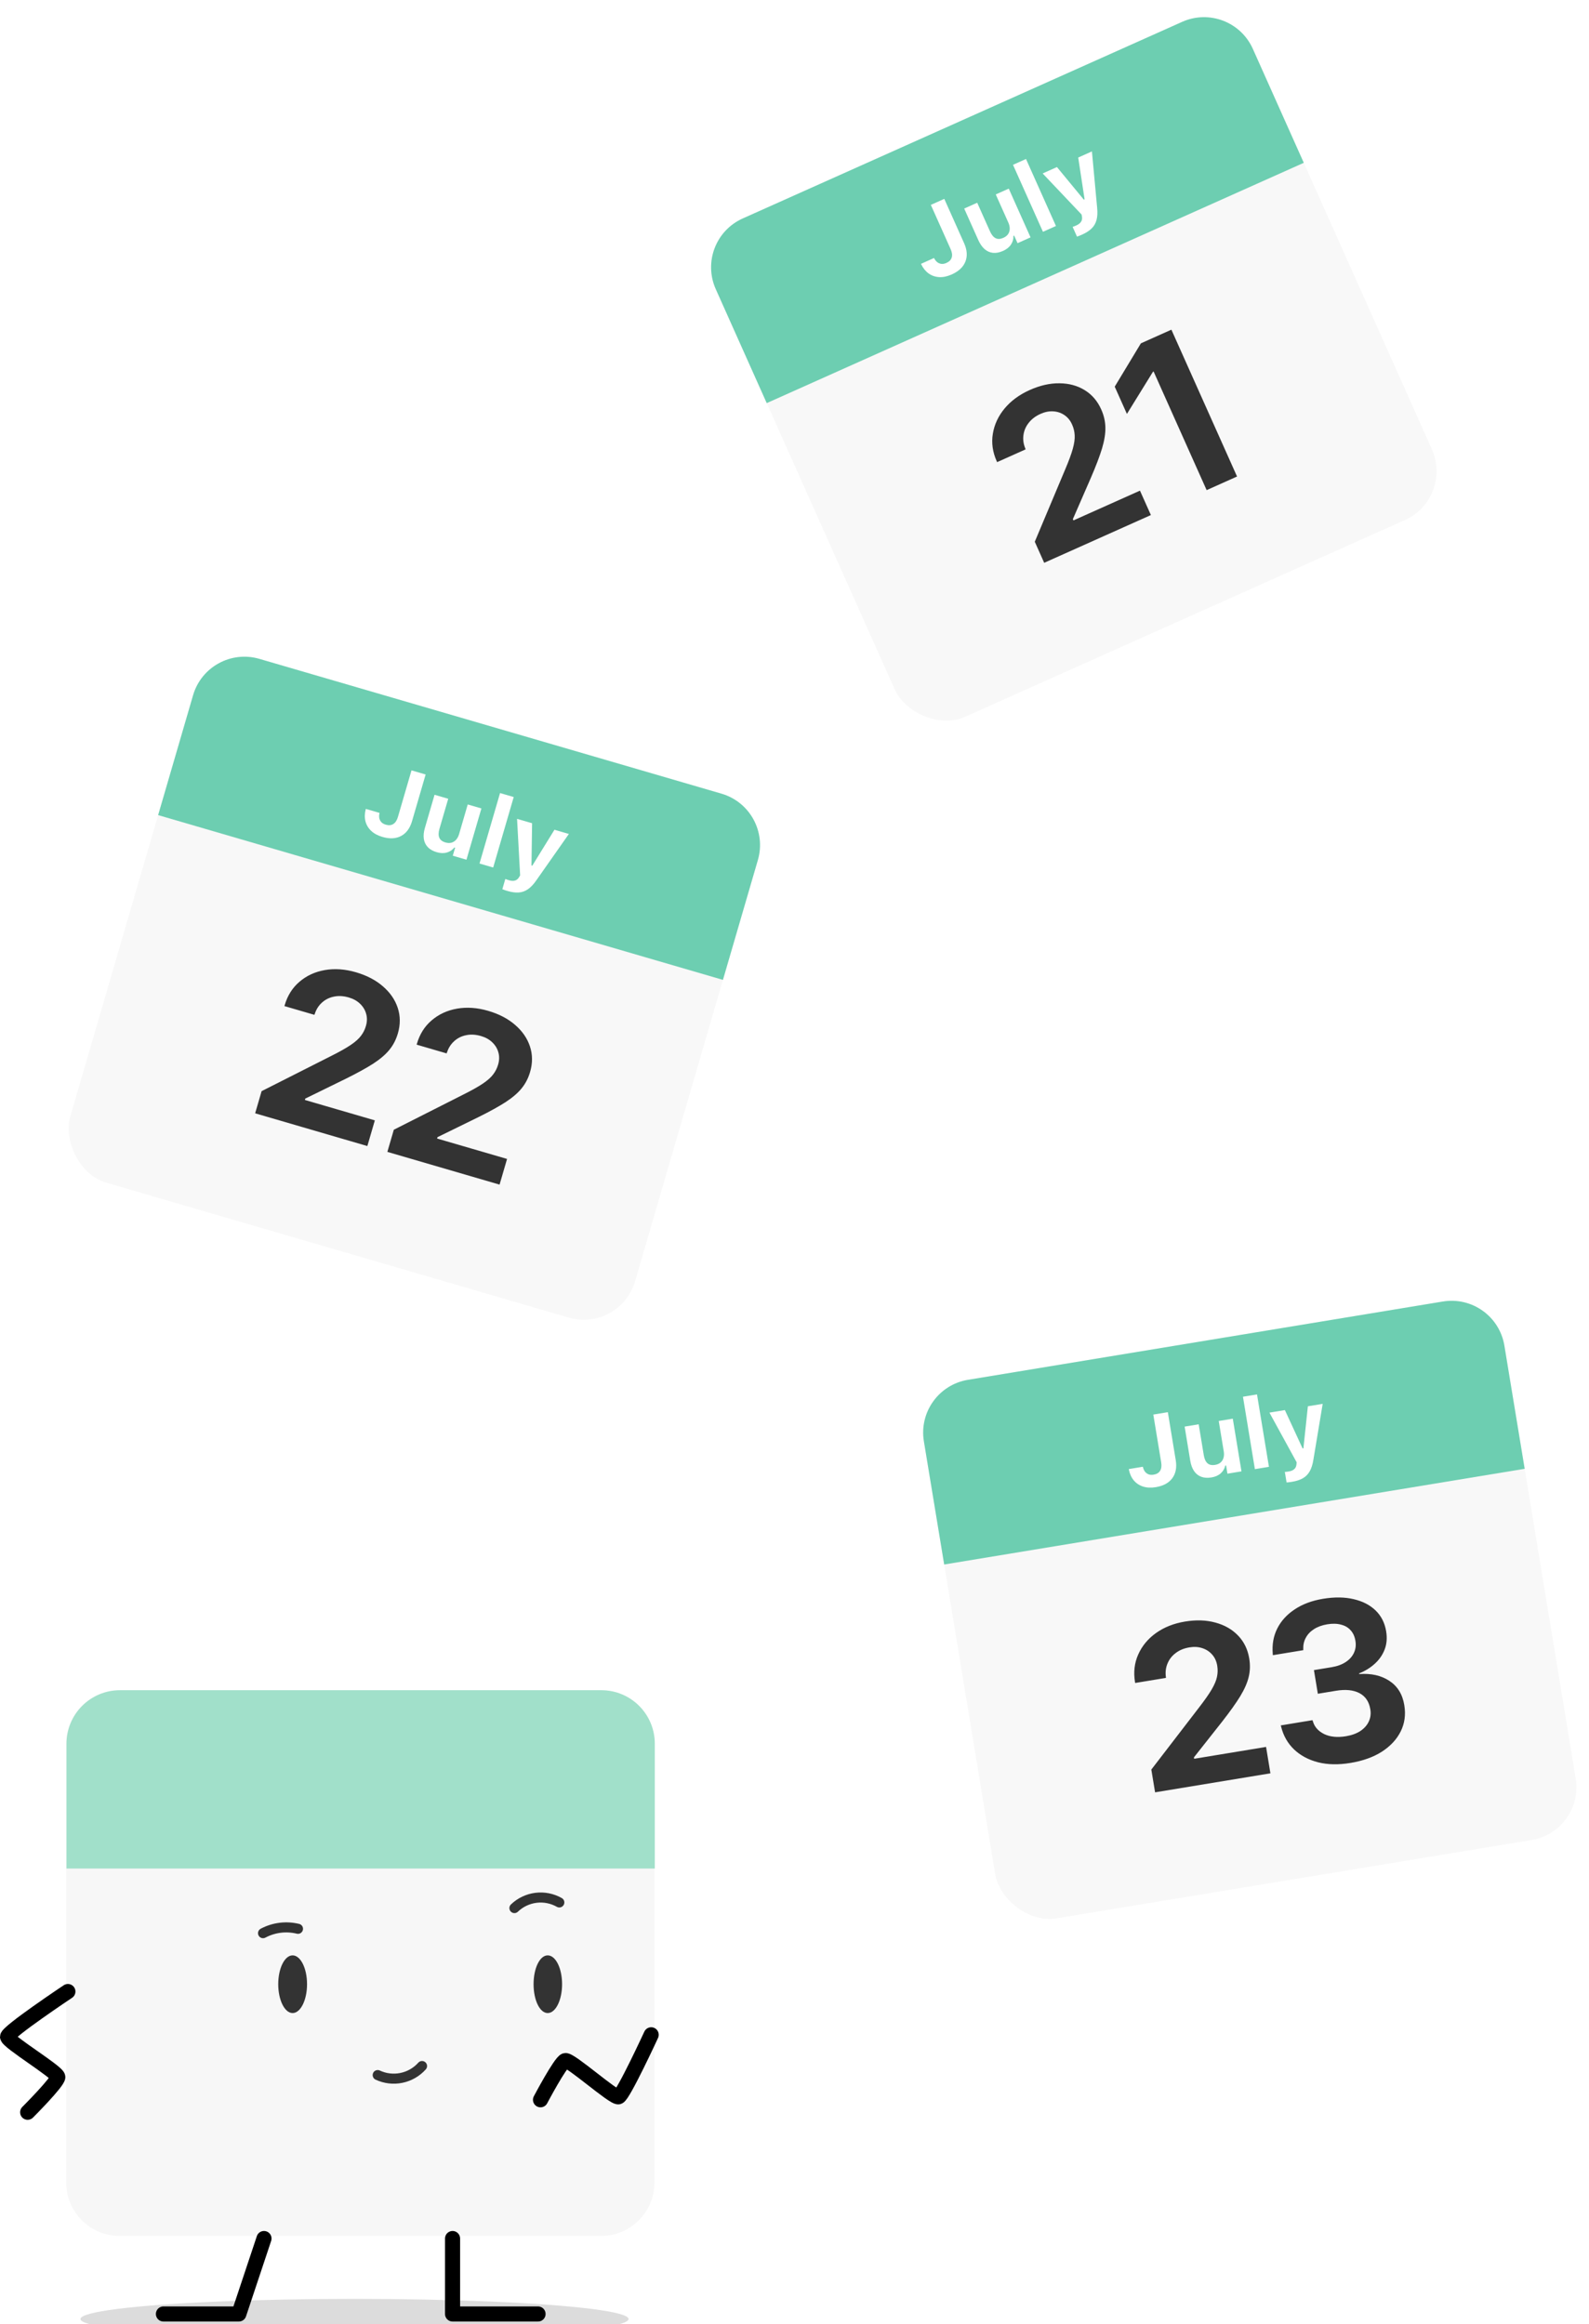 <svg width="316" height="462" viewBox="0 0 316 462" fill="none" xmlns="http://www.w3.org/2000/svg">
<g filter="url(#filter0_i_543_44422)">
<rect x="182" y="276.027" width="117" height="108.491" rx="10.636" transform="rotate(-9.359 182 276.027)" fill="#F8F8F8"/>
</g>
<path d="M183.73 286.521C182.774 280.725 186.699 275.252 192.495 274.297L286.948 258.73C292.744 257.774 298.217 261.699 299.172 267.495L303.208 291.983L187.766 311.009L183.73 286.521Z" fill="#6DCEB1"/>
<path d="M229.857 295.635C231.349 295.389 232.441 294.796 233.131 293.857C233.826 292.911 234.055 291.714 233.816 290.266L232.245 280.729L229.356 281.205L230.923 290.713C231.037 291.409 230.965 291.964 230.706 292.38C230.454 292.795 230.021 293.053 229.409 293.154C229.033 293.216 228.698 293.193 228.405 293.084C228.117 292.967 227.878 292.787 227.687 292.544C227.502 292.293 227.37 291.99 227.292 291.636L227.283 291.579L224.48 292.041L224.494 292.127C224.662 292.983 224.986 293.703 225.469 294.285C225.95 294.861 226.565 295.27 227.312 295.514C228.059 295.751 228.907 295.791 229.857 295.635ZM240.917 293.704C241.676 293.579 242.289 293.307 242.758 292.89C243.226 292.472 243.531 291.956 243.672 291.344L243.825 291.318L244.095 292.954L246.888 292.494L245.161 282.02L242.368 282.48L243.365 288.525C243.441 288.991 243.426 289.413 243.318 289.791C243.216 290.168 243.022 290.481 242.736 290.732C242.455 290.974 242.091 291.133 241.645 291.206C240.988 291.314 240.479 291.205 240.117 290.878C239.754 290.545 239.513 290.015 239.393 289.288L238.379 283.137L235.586 283.598L236.702 290.37C236.839 291.199 237.09 291.885 237.454 292.427C237.825 292.969 238.3 293.349 238.88 293.568C239.46 293.787 240.139 293.832 240.917 293.704ZM249.557 292.054L252.35 291.594L249.977 277.197L247.184 277.658L249.557 292.054ZM256.966 294.566C257.808 294.428 258.513 294.197 259.082 293.874C259.658 293.55 260.116 293.088 260.456 292.488C260.797 291.895 261.042 291.12 261.193 290.166L263.039 279.073L260.093 279.559L259.096 288.949L259.497 287.861L258.731 287.987L259.479 288.886L255.521 280.312L252.45 280.818L257.859 290.685L257.828 291.093C257.792 291.506 257.644 291.825 257.387 292.051C257.137 292.282 256.772 292.437 256.294 292.516C256.148 292.54 256.007 292.56 255.872 292.575C255.737 292.591 255.617 292.601 255.513 292.605L255.858 294.7C256.027 294.692 256.208 294.675 256.4 294.65C256.593 294.625 256.781 294.597 256.966 294.566Z" fill="white"/>
<path d="M229.708 356.301L252.644 352.52L251.779 347.273L234.965 350.044L237.815 351.663L237.083 347.225L235.278 352.081L243.045 342.245C244.59 340.268 245.788 338.588 246.638 337.206C247.486 335.808 248.047 334.533 248.321 333.38C248.607 332.21 248.646 330.991 248.437 329.723L248.43 329.679C248.134 327.886 247.399 326.375 246.223 325.147C245.047 323.918 243.55 323.057 241.732 322.563C239.912 322.055 237.886 321.984 235.656 322.352C233.441 322.717 231.522 323.475 229.9 324.626C228.293 325.774 227.112 327.196 226.359 328.892C225.603 330.574 225.388 332.406 225.715 334.388L225.744 334.563L231.866 333.554L231.855 333.354C231.728 332.402 231.836 331.515 232.18 330.695C232.522 329.86 233.066 329.164 233.813 328.607C234.557 328.035 235.468 327.66 236.547 327.483C237.48 327.329 238.334 327.383 239.111 327.644C239.902 327.903 240.557 328.334 241.076 328.937C241.592 329.526 241.921 330.25 242.063 331.11L242.07 331.154C242.19 331.883 242.174 332.604 242.023 333.318C241.885 334.029 241.536 334.865 240.976 335.826C240.416 336.786 239.555 338.014 238.394 339.508L228.962 351.775L229.708 356.301ZM268.563 350.458C271.027 350.052 273.112 349.304 274.819 348.214C276.523 347.11 277.769 345.767 278.556 344.185C279.343 342.603 279.582 340.872 279.272 338.991L279.265 338.947C278.912 336.805 277.921 335.201 276.294 334.137C274.681 333.07 272.683 332.621 270.3 332.789L270.278 332.658C271.459 332.194 272.493 331.56 273.378 330.755C274.278 329.948 274.938 329.001 275.358 327.913C275.778 326.826 275.879 325.626 275.663 324.315L275.656 324.271C275.382 322.609 274.684 321.235 273.561 320.147C272.439 319.059 270.983 318.311 269.194 317.902C267.417 317.476 265.391 317.451 263.118 317.826C260.917 318.189 259.04 318.887 257.489 319.921C255.935 320.941 254.775 322.21 254.007 323.729C253.251 325.231 252.952 326.912 253.109 328.773L253.13 329.039L259.187 328.041L259.176 327.84C259.144 327.007 259.311 326.254 259.679 325.579C260.045 324.89 260.593 324.313 261.325 323.848C262.057 323.383 262.933 323.066 263.954 322.898C264.988 322.728 265.898 322.75 266.682 322.965C267.478 323.163 268.116 323.537 268.596 324.087C269.088 324.62 269.405 325.316 269.547 326.176L269.554 326.22C269.693 327.065 269.591 327.853 269.247 328.583C268.916 329.297 268.372 329.903 267.616 330.402C266.86 330.901 265.928 331.242 264.82 331.424L261.3 332.004L262.074 336.705L265.682 336.111C267.591 335.796 269.144 335.952 270.34 336.578C271.537 337.204 272.26 338.275 272.51 339.791L272.517 339.835C272.658 340.695 272.551 341.499 272.195 342.246C271.852 342.977 271.296 343.6 270.527 344.116C269.756 344.617 268.803 344.961 267.666 345.149C265.96 345.43 264.514 345.286 263.328 344.718C262.153 344.133 261.408 343.29 261.092 342.19L261.009 341.956L254.712 342.994L254.78 343.275C255.224 345.058 256.077 346.557 257.341 347.771C258.618 348.983 260.211 349.836 262.119 350.33C264.025 350.809 266.173 350.852 268.563 350.458Z" fill="#333333"/>
<g filter="url(#filter1_i_543_44422)">
<rect x="41.373" y="128" width="117" height="108.491" rx="10.636" transform="rotate(16.258 41.373 128)" fill="#F8F8F8"/>
</g>
<path d="M38.395 138.211C40.04 132.572 45.944 129.333 51.584 130.978L143.483 157.777C149.123 159.422 152.361 165.327 150.717 170.966L143.769 194.792L31.447 162.037L38.395 138.211Z" fill="#6DCEB1"/>
<path d="M76.048 166.372C77.5 166.795 78.74 166.733 79.769 166.184C80.805 165.632 81.529 164.651 81.939 163.242L84.645 153.963L81.835 153.144L79.137 162.395C78.94 163.071 78.634 163.541 78.221 163.804C77.814 164.069 77.312 164.115 76.717 163.941C76.351 163.834 76.059 163.668 75.842 163.444C75.633 163.214 75.495 162.949 75.428 162.646C75.37 162.34 75.382 162.01 75.464 161.657L75.481 161.601L72.754 160.806L72.729 160.89C72.51 161.735 72.492 162.524 72.675 163.257C72.86 163.984 73.237 164.619 73.806 165.162C74.376 165.699 75.124 166.102 76.048 166.372ZM86.856 169.412C87.594 169.628 88.265 169.648 88.868 169.474C89.47 169.3 89.968 168.967 90.361 168.475L90.509 168.519L90.045 170.11L92.763 170.903L95.735 160.712L93.017 159.919L91.302 165.801C91.17 166.254 90.973 166.628 90.713 166.922C90.458 167.218 90.147 167.417 89.781 167.519C89.423 167.616 89.026 167.601 88.592 167.475C87.953 167.288 87.541 166.97 87.356 166.519C87.173 166.061 87.185 165.479 87.391 164.772L89.136 158.787L86.418 157.995L84.497 164.584C84.262 165.391 84.191 166.117 84.285 166.764C84.386 167.413 84.65 167.961 85.078 168.409C85.506 168.857 86.099 169.192 86.856 169.412ZM95.359 171.66L98.077 172.452L102.162 158.445L99.444 157.653L95.359 171.66ZM100.955 177.129C101.774 177.368 102.51 177.465 103.162 177.419C103.821 177.376 104.434 177.157 105 176.763C105.564 176.376 106.12 175.784 106.669 174.988L113.129 165.784L110.263 164.948L105.304 172.984L106.135 172.177L105.391 171.96L105.676 173.093L105.814 163.651L102.827 162.78L103.438 174.016L103.234 174.37C103.022 174.726 102.751 174.95 102.422 175.042C102.096 175.143 101.701 175.125 101.235 174.989C101.093 174.947 100.957 174.905 100.829 174.86C100.7 174.816 100.588 174.773 100.492 174.732L99.898 176.77C100.054 176.836 100.224 176.899 100.408 176.959C100.593 177.02 100.775 177.076 100.955 177.129Z" fill="white"/>
<path d="M50.74 221.317L73.055 227.825L74.544 222.72L58.185 217.949L60.054 220.641L61.314 216.322L57.587 219.921L68.842 214.409C71.091 213.295 72.897 212.299 74.261 211.419C75.63 210.526 76.687 209.618 77.433 208.697C78.197 207.766 78.759 206.683 79.118 205.449L79.131 205.407C79.64 203.662 79.629 201.982 79.1 200.366C78.572 198.75 77.594 197.326 76.168 196.095C74.746 194.849 72.951 193.91 70.781 193.277C68.625 192.649 66.567 192.503 64.607 192.839C62.661 193.179 60.982 193.951 59.569 195.155C58.161 196.345 57.175 197.904 56.613 199.833L56.563 200.003L62.519 201.74L62.596 201.555C62.894 200.641 63.375 199.889 64.039 199.298C64.708 198.693 65.5 198.3 66.414 198.121C67.332 197.927 68.316 197.983 69.365 198.289C70.273 198.554 71.021 198.972 71.608 199.543C72.21 200.119 72.614 200.79 72.821 201.559C73.032 202.313 73.015 203.108 72.771 203.945L72.759 203.987C72.552 204.696 72.226 205.34 71.78 205.918C71.349 206.5 70.673 207.103 69.752 207.727C68.832 208.351 67.525 209.085 65.832 209.931L52.024 216.914L50.74 221.317ZM77.033 228.985L99.348 235.493L100.837 230.387L84.478 225.617L86.348 228.308L87.607 223.99L83.88 227.589L95.136 222.077C97.384 220.963 99.191 219.966 100.555 219.087C101.923 218.193 102.98 217.286 103.726 216.365C104.49 215.433 105.052 214.351 105.412 213.117L105.424 213.074C105.933 211.33 105.923 209.65 105.394 208.034C104.865 206.418 103.888 204.994 102.462 203.762C101.04 202.517 99.244 201.578 97.074 200.945C94.919 200.316 92.861 200.17 90.901 200.507C88.955 200.847 87.275 201.619 85.863 202.823C84.454 204.012 83.468 205.572 82.906 207.5L82.856 207.67L88.813 209.407L88.89 209.222C89.187 208.309 89.668 207.556 90.333 206.965C91.002 206.36 91.793 205.968 92.707 205.788C93.626 205.594 94.609 205.651 95.659 205.957C96.567 206.221 97.314 206.639 97.901 207.211C98.503 207.786 98.907 208.458 99.114 209.226C99.325 209.98 99.309 210.776 99.065 211.612L99.052 211.655C98.845 212.364 98.519 213.007 98.074 213.585C97.642 214.167 96.966 214.77 96.046 215.395C95.125 216.019 93.818 216.753 92.126 217.598L78.317 224.582L77.033 228.985Z" fill="#333333"/>
<g filter="url(#filter2_i_543_44422)">
<rect x="138" y="47.77" width="117" height="108.491" rx="10.636" transform="rotate(-24.098 138 47.77)" fill="#F8F8F8"/>
</g>
<path d="M142.343 57.48C139.944 52.117 142.347 45.826 147.709 43.427L235.094 4.343C240.457 1.944 246.748 4.347 249.146 9.709L259.279 32.365L152.476 80.135L142.343 57.48Z" fill="#6DCEB1"/>
<path d="M189.271 54.558C190.652 53.94 191.556 53.09 191.985 52.006C192.417 50.913 192.333 49.698 191.734 48.358L187.788 39.535L185.115 40.731L189.05 49.527C189.337 50.17 189.409 50.726 189.264 51.194C189.125 51.66 188.773 52.019 188.207 52.273C187.858 52.428 187.529 52.491 187.218 52.46C186.91 52.421 186.633 52.307 186.386 52.12C186.143 51.925 185.938 51.666 185.773 51.343L185.749 51.29L183.156 52.45L183.192 52.529C183.572 53.315 184.069 53.928 184.684 54.369C185.296 54.803 185.994 55.043 186.779 55.088C187.561 55.128 188.392 54.951 189.271 54.558ZM199.476 49.877C200.178 49.563 200.702 49.144 201.048 48.621C201.395 48.098 201.559 47.522 201.54 46.893L201.681 46.83L202.358 48.343L204.942 47.187L200.608 37.497L198.024 38.653L200.525 44.246C200.718 44.676 200.81 45.088 200.802 45.481C200.8 45.872 200.692 46.225 200.479 46.539C200.269 46.846 199.957 47.091 199.544 47.276C198.937 47.548 198.416 47.572 197.983 47.347C197.548 47.118 197.179 46.666 196.879 45.994L194.333 40.303L191.749 41.459L194.552 47.725C194.895 48.492 195.312 49.091 195.802 49.523C196.299 49.953 196.855 50.199 197.471 50.263C198.088 50.328 198.756 50.199 199.476 49.877ZM207.411 46.083L209.995 44.927L204.038 31.608L201.454 32.764L207.411 46.083ZM215.216 46.628C215.995 46.279 216.619 45.877 217.087 45.419C217.561 44.96 217.886 44.397 218.062 43.73C218.241 43.069 218.282 42.258 218.184 41.296L217.148 30.099L214.422 31.318L215.847 40.653L215.957 39.499L215.249 39.816L216.201 40.495L210.192 33.21L207.351 34.481L215.093 42.647L215.167 43.05C215.236 43.458 215.175 43.804 214.983 44.088C214.8 44.375 214.487 44.617 214.045 44.815C213.909 44.876 213.778 44.931 213.651 44.981C213.525 45.03 213.412 45.07 213.312 45.101L214.179 47.039C214.34 46.988 214.511 46.926 214.69 46.852C214.87 46.779 215.045 46.704 215.216 46.628Z" fill="white"/>
<path d="M207.655 111.881L228.875 102.39L226.703 97.536L211.148 104.493L214.316 105.334L212.479 101.228L211.969 106.383L216.977 94.895C217.969 92.59 218.701 90.661 219.171 89.107C219.635 87.54 219.853 86.164 219.825 84.979C219.804 83.775 219.531 82.586 219.007 81.413L218.988 81.373C218.247 79.714 217.151 78.44 215.701 77.551C214.252 76.662 212.585 76.21 210.701 76.195C208.811 76.166 206.834 76.613 204.771 77.536C202.721 78.453 201.059 79.674 199.783 81.2C198.52 82.719 197.741 84.395 197.443 86.227C197.14 88.046 197.399 89.872 198.219 91.706L198.291 91.868L203.955 89.334L203.894 89.143C203.529 88.255 203.408 87.37 203.532 86.489C203.65 85.595 203.999 84.783 204.58 84.055C205.154 83.312 205.94 82.718 206.938 82.272C207.801 81.886 208.641 81.72 209.459 81.775C210.29 81.824 211.033 82.074 211.688 82.526C212.337 82.964 212.839 83.581 213.195 84.376L213.213 84.417C213.515 85.091 213.683 85.793 213.718 86.522C213.766 87.244 213.641 88.142 213.344 89.213C213.046 90.285 212.526 91.691 211.783 93.431L205.783 107.694L207.655 111.881ZM239.96 97.433L246.008 94.727L232.952 65.538L226.884 68.253L221.682 76.866L224.107 82.287L229.289 73.901L229.41 73.847L239.96 97.433Z" fill="#333333"/>
<g clip-path="url(#clip0_543_44422)">
<ellipse cx="70.5" cy="461" rx="54.5" ry="4" fill="black" fill-opacity="0.14"/>
<g filter="url(#filter3_i_543_44422)">
<path d="M119.52 336H23.8C17.924 336 13.16 340.764 13.16 346.64V433.85C13.16 439.726 17.924 444.49 23.8 444.49H119.52C125.396 444.49 130.16 439.726 130.16 433.85V346.64C130.16 340.764 125.396 336 119.52 336Z" fill="#F7F7F7"/>
</g>
<path d="M13.22 346.64C13.22 343.818 14.341 341.112 16.336 339.116C18.332 337.121 21.038 336 23.86 336H119.59C120.987 336 122.37 336.275 123.66 336.81C124.951 337.345 126.123 338.129 127.11 339.117C128.097 340.105 128.88 341.278 129.414 342.569C129.947 343.86 130.221 345.243 130.22 346.64V371.45H13.22V346.64Z" fill="#A1E0CA"/>
<path d="M13.5 395.9C13.5 395.9 1.5 403.9 1.5 404.9C1.5 405.9 11.5 411.9 11.5 412.9C11.5 413.9 5.5 419.9 5.5 419.9" stroke="black" stroke-width="3" stroke-linecap="round" stroke-linejoin="round"/>
<path d="M107 460H90V445" stroke="black" stroke-width="3" stroke-linecap="round" stroke-linejoin="round"/>
<path d="M32.5 460H47.5L52.5 445" stroke="black" stroke-width="3" stroke-linecap="round" stroke-linejoin="round"/>
<path d="M52.31 384.3C54.442 383.167 56.915 382.858 59.26 383.43" stroke="#333333" stroke-width="2" stroke-linecap="round"/>
<path d="M58.19 400.18C59.77 400.18 61.06 397.61 61.06 394.44C61.06 391.27 59.77 388.71 58.19 388.71C56.61 388.71 55.33 391.28 55.33 394.44C55.33 397.6 56.61 400.18 58.19 400.18Z" fill="#333333"/>
<path d="M108.92 400.18C110.5 400.18 111.78 397.61 111.78 394.44C111.78 391.27 110.5 388.71 108.92 388.71C107.34 388.71 106.11 391.28 106.11 394.44C106.11 397.6 107.34 400.18 108.92 400.18Z" fill="#333333"/>
<path d="M129.5 404.5C129.5 404.5 123.94 416.54 123 416.83C122.06 417.12 113.37 409.34 112.41 409.63C111.45 409.92 107.49 417.42 107.49 417.42" stroke="black" stroke-width="3" stroke-linecap="round" stroke-linejoin="round"/>
<path d="M102.3 379.31C103.47 378.187 104.97 377.471 106.579 377.269C108.188 377.067 109.819 377.39 111.23 378.19" stroke="#333333" stroke-width="2" stroke-linecap="round"/>
<path d="M83.93 410.71C82.849 411.919 81.407 412.746 79.818 413.071C78.229 413.395 76.578 413.198 75.11 412.51" stroke="#333333" stroke-width="2" stroke-linecap="round"/>
</g>
<defs>
<filter id="filter0_i_543_44422" x="183.586" y="258.586" width="129.913" height="122.9" filterUnits="userSpaceOnUse" color-interpolation-filters="sRGB">
<feFlood flood-opacity="0" result="BackgroundImageFix"/>
<feBlend mode="normal" in="SourceGraphic" in2="BackgroundImageFix" result="shape"/>
<feColorMatrix in="SourceAlpha" type="matrix" values="0 0 0 0 0 0 0 0 0 0 0 0 0 0 0 0 0 0 127 0" result="hardAlpha"/>
<feOffset/>
<feGaussianBlur stdDeviation="2.5"/>
<feComposite in2="hardAlpha" operator="arithmetic" k2="-1" k3="1"/>
<feColorMatrix type="matrix" values="0 0 0 0 0 0 0 0 0 0 0 0 0 0 0 0 0 0 0.1 0"/>
<feBlend mode="normal" in2="shape" result="effect1_innerShadow_543_44422"/>
</filter>
<filter id="filter1_i_543_44422" x="13.55" y="130.55" width="137.595" height="131.808" filterUnits="userSpaceOnUse" color-interpolation-filters="sRGB">
<feFlood flood-opacity="0" result="BackgroundImageFix"/>
<feBlend mode="normal" in="SourceGraphic" in2="BackgroundImageFix" result="shape"/>
<feColorMatrix in="SourceAlpha" type="matrix" values="0 0 0 0 0 0 0 0 0 0 0 0 0 0 0 0 0 0 127 0" result="hardAlpha"/>
<feOffset/>
<feGaussianBlur stdDeviation="1.773"/>
<feComposite in2="hardAlpha" operator="arithmetic" k2="-1" k3="1"/>
<feColorMatrix type="matrix" values="0 0 0 0 0 0 0 0 0 0 0 0 0 0 0 0 0 0 0.1 0"/>
<feBlend mode="normal" in2="shape" result="effect1_innerShadow_543_44422"/>
</filter>
<filter id="filter2_i_543_44422" x="141.413" y="3.413" width="144.273" height="139.98" filterUnits="userSpaceOnUse" color-interpolation-filters="sRGB">
<feFlood flood-opacity="0" result="BackgroundImageFix"/>
<feBlend mode="normal" in="SourceGraphic" in2="BackgroundImageFix" result="shape"/>
<feColorMatrix in="SourceAlpha" type="matrix" values="0 0 0 0 0 0 0 0 0 0 0 0 0 0 0 0 0 0 127 0" result="hardAlpha"/>
<feOffset/>
<feGaussianBlur stdDeviation="1.773"/>
<feComposite in2="hardAlpha" operator="arithmetic" k2="-1" k3="1"/>
<feColorMatrix type="matrix" values="0 0 0 0 0 0 0 0 0 0 0 0 0 0 0 0 0 0 0.1 0"/>
<feBlend mode="normal" in2="shape" result="effect1_innerShadow_543_44422"/>
</filter>
<filter id="filter3_i_543_44422" x="13.16" y="336" width="117" height="108.49" filterUnits="userSpaceOnUse" color-interpolation-filters="sRGB">
<feFlood flood-opacity="0" result="BackgroundImageFix"/>
<feBlend mode="normal" in="SourceGraphic" in2="BackgroundImageFix" result="shape"/>
<feColorMatrix in="SourceAlpha" type="matrix" values="0 0 0 0 0 0 0 0 0 0 0 0 0 0 0 0 0 0 127 0" result="hardAlpha"/>
<feOffset/>
<feGaussianBlur stdDeviation="2.5"/>
<feComposite in2="hardAlpha" operator="arithmetic" k2="-1" k3="1"/>
<feColorMatrix type="matrix" values="0 0 0 0 0 0 0 0 0 0 0 0 0 0 0 0 0 0 0.1 0"/>
<feBlend mode="normal" in2="shape" result="effect1_innerShadow_543_44422"/>
</filter>
<clipPath id="clip0_543_44422">
<rect width="131" height="126" fill="white" transform="translate(0 336)"/>
</clipPath>
</defs>
</svg>
